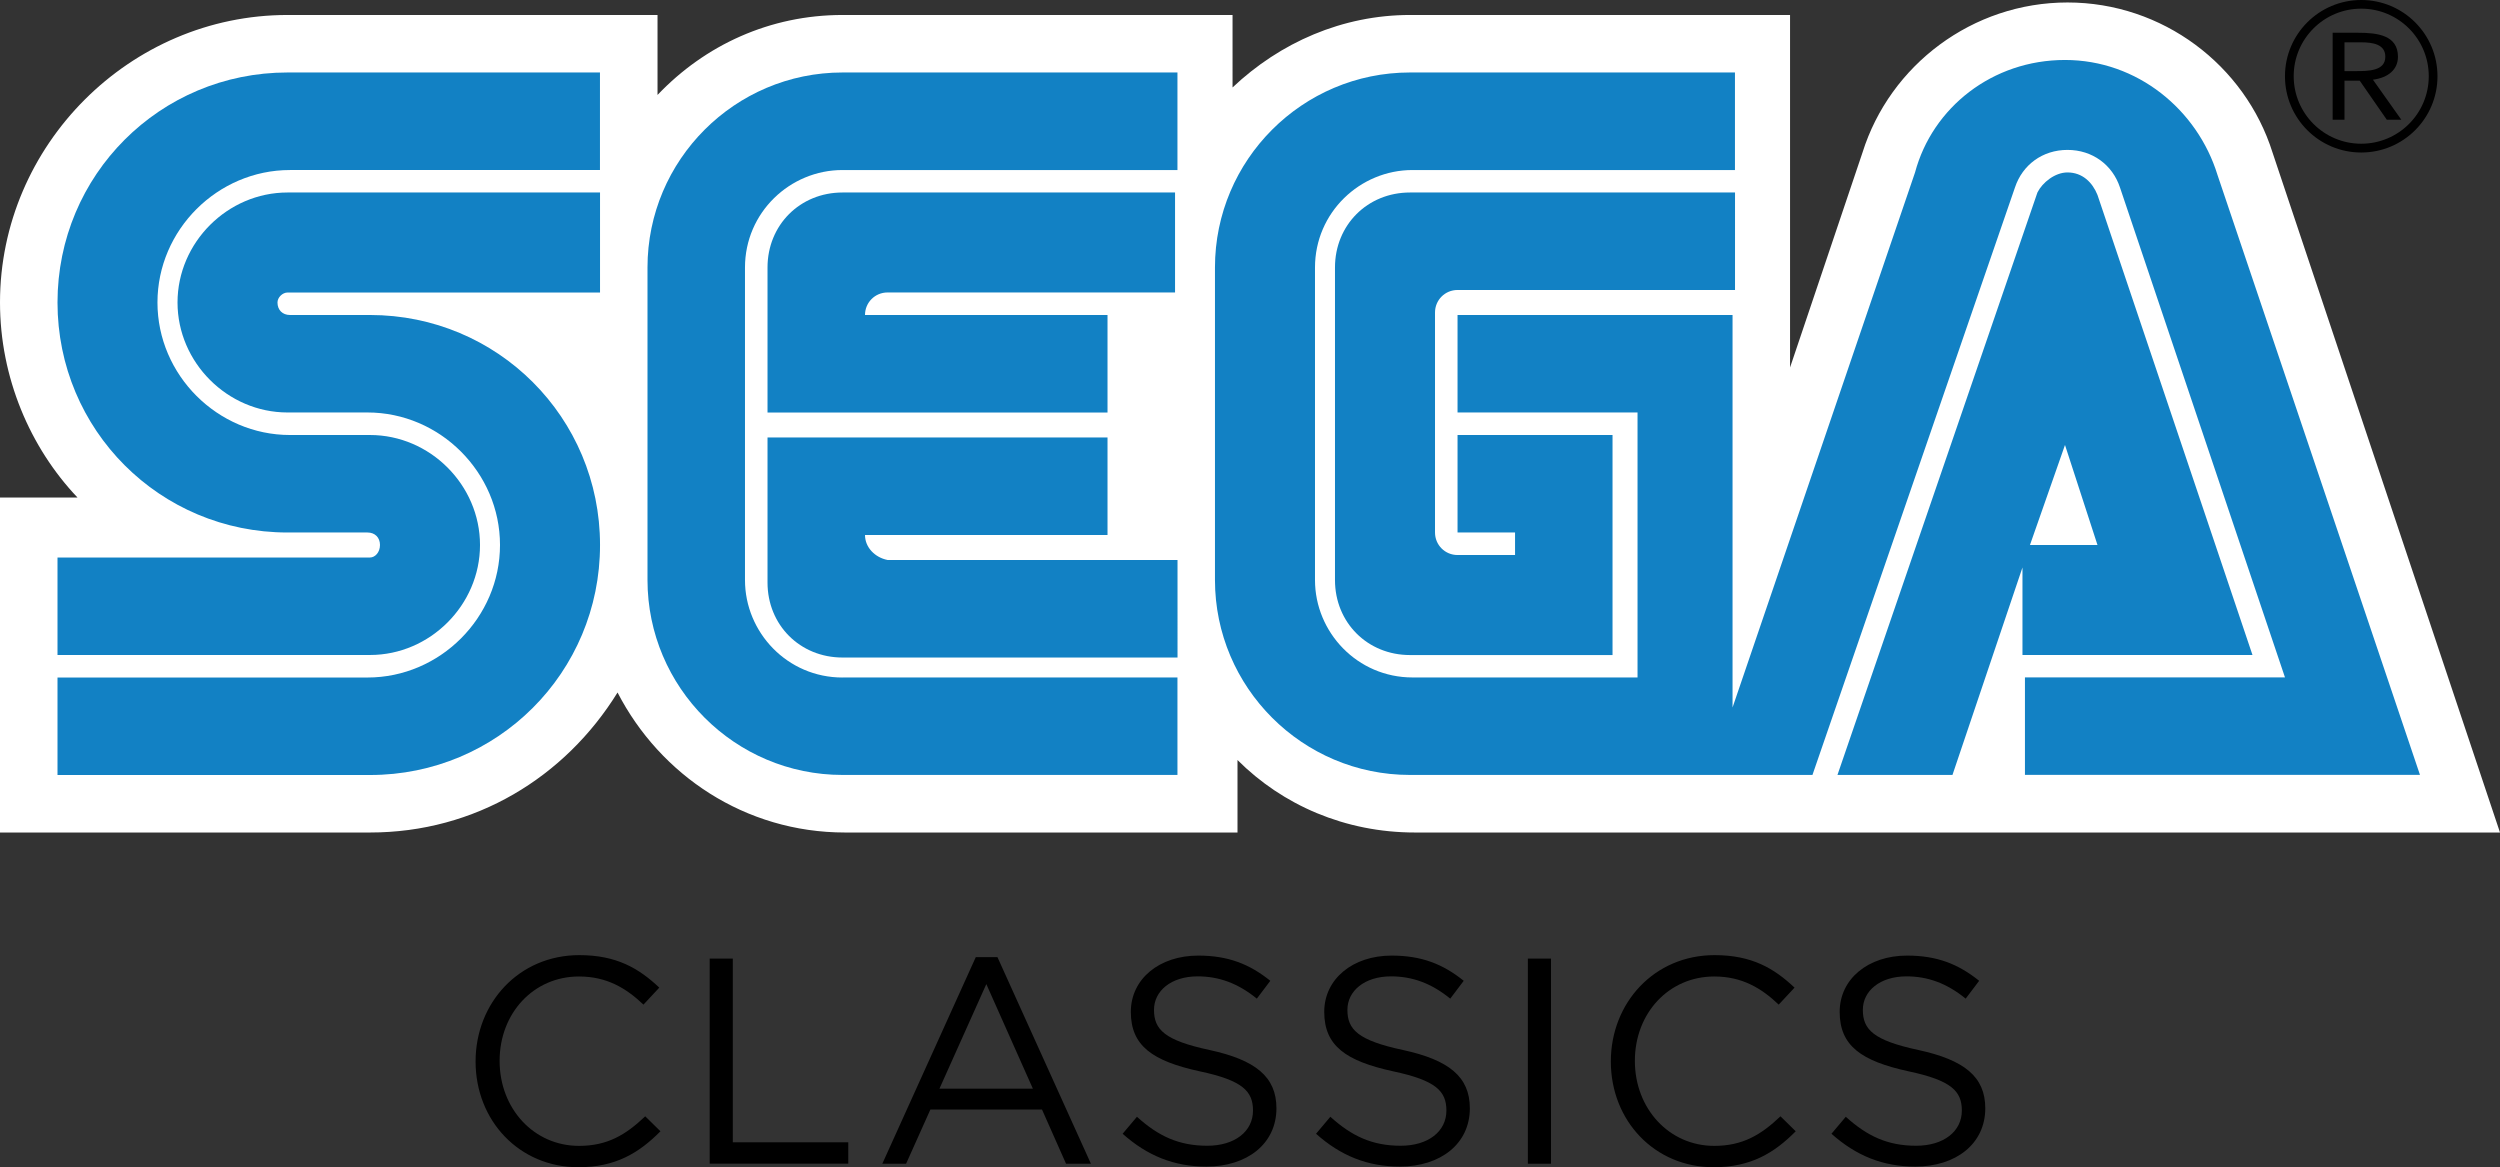 <?xml version="1.0" encoding="utf-8"?>
<!-- Generator: Adobe Illustrator 25.4.1, SVG Export Plug-In . SVG Version: 6.00 Build 0)  -->
<svg version="1.1" id="Layer_1" xmlns="http://www.w3.org/2000/svg" xmlns:xlink="http://www.w3.org/1999/xlink" x="0px" y="0px"
	 viewBox="0 0 3839 1792.4" style="enable-background:new 0 0 3839 1792.4;" xml:space="preserve">
<rect x="0" y="0" width="3839" height="1792.4" fill="#333333" stroke="none"/>
<style type="text/css">
	.st0{fill:#FFFFFF;}
	.st1{fill:#034693;}
	.st2{fill:#1281C4;}
</style>
<g>
	<g>
		<path class="st0" d="M3489.7,234.2C3447.4,99.8,3320.7,3.8,3174.9,3.8c-145.9,0-272.6,96-314.8,230.3l-111.3,330.2V23h-583.5
			c-103.7,0-199.6,42.2-272.6,111.3V23h-598.9c-111.3,0-211.1,46.1-284.1,122.8V23H441.5C199.6,23,0,222.7,0,464.5
			C0,579.7,46.1,687.2,119,764H0v514.4h568.2c161.2,0,299.4-84.5,380.1-215c65.3,126.7,195.8,215,349.3,215h602.7v-111.3
			c69.1,69.1,165.1,111.3,272.6,111.3H3839L3489.7,234.2z"/>
		<g>
			<g>
				<path class="st2" d="M568.2,856.1H88.3v149.7h479.9c92.1,0,168.9-76.8,168.9-168.9S660.3,668,568.2,668H445.3
					c-111.3,0-203.5-92.1-203.5-203.5S334,261.1,445.3,261.1h476V111.3H441.5c-195.8,0-353.2,157.4-353.2,353.2
					s157.4,353.2,353.2,353.2h122.8c11.5,0,19.2,7.7,19.2,19.2C583.5,848.4,575.8,856.1,568.2,856.1z"/>
				<path class="st2" d="M441.5,449.2h479.9V295.6H441.5c-92.1,0-168.9,76.8-168.9,168.9s76.8,168.9,168.9,168.9h122.8
					c111.3,0,203.5,92.1,203.5,203.5s-92.1,203.5-203.5,203.5h-476v149.7h479.9c195.8,0,353.2-157.4,353.2-353.2
					S764,483.7,568.2,483.7H445.3c-11.5,0-19.2-7.7-19.2-19.2C426.1,456.8,433.8,449.2,441.5,449.2z"/>
			</g>
			<g>
				<path class="st2" d="M2165.2,295.6c-65.3,0-115.2,49.9-115.2,115.2v479.9c0,65.3,49.9,115.2,115.2,115.2h311V668h-238v149.7
					h88.3v34.6h-88.3c-19.2,0-34.6-15.4-34.6-34.6V479.9c0-19.2,15.4-34.6,34.6-34.6h426.1V295.6H2165.2z"/>
				<path class="st2" d="M3109.6,1005.8h349.3l-238-706.4c-7.7-19.2-23-34.6-46.1-34.6c-19.2,0-38.4,15.4-46.1,30.7l-307.1,894.5
					h176.6l107.5-318.6v134.4H3109.6z M3171,683.3l49.9,153.6h-103.7L3171,683.3z"/>
				<path class="st2" d="M3405.2,268.7c-30.7-99.8-122.8-176.6-234.2-176.6s-203.5,72.9-230.3,172.8l-280.2,821.5V483.7h-422.3
					v149.7h276.4v406.9H2169c-84.5,0-149.7-69.1-149.7-149.7V410.8c0-84.5,69.1-149.7,149.7-149.7h495.2V111.3h-499.1
					c-165.1,0-299.4,134.4-299.4,299.4v479.9c0,165.1,134.4,299.4,299.4,299.4h618.1l311-902.2c11.5-34.6,42.2-57.6,80.6-57.6
					c38.4,0,69.1,23,80.6,57.6l253.4,752.4h-399.3v149.7h606.6l0,0L3405.2,268.7z"/>
			</g>
			<g>
				<path class="st2" d="M1293.7,1040.4c-84.5,0-149.7-69.1-149.7-149.7V410.8c0-84.5,69.1-149.7,149.7-149.7h514.4V111.3h-514.4
					c-165.1,0-299.4,134.4-299.4,299.4v479.9c0,165.1,134.4,299.4,299.4,299.4h514.4v-149.7H1293.7z"/>
				<path class="st2" d="M1328.3,821.5h372.4V671.8h-522.1v222.7c0,65.3,49.9,115.2,115.2,115.2h514.4V859.9h-445.3
					C1343.7,856.1,1328.3,840.7,1328.3,821.5z"/>
				<path class="st2" d="M1700.7,483.7h-372.4c0-19.2,15.4-34.6,34.6-34.6h441.5V295.6h-510.6c-65.3,0-115.2,49.9-115.2,115.2v222.7
					h522.1C1700.7,633.4,1700.7,483.7,1700.7,483.7z"/>
			</g>
		</g>
		<g>
			<path d="M3625.9,0c-64.7,0-117.1,52.4-117.1,117.1s52.4,117.1,117.1,117.1c64.7,0,117.1-52.4,117.1-117.1S3690.6,0,3625.9,0z
				 M3625.9,220.7c-57.2,0-103.7-46.4-103.7-103.7s46.4-103.7,103.7-103.7c57.2,0,103.7,46.4,103.7,103.7S3683.2,220.7,3625.9,220.7
				z"/>
			<g>
				<path d="M3582,50.3h39.2c29.7,0,61.1,3.8,61.1,36.8c0,19.4-14.5,32.1-38.4,35.3l43.6,61.5h-22.3l-41.6-60h-23.4v60H3582V50.3z
					 M3600.2,109.2h16.3c20.2,0,46.4,0,46.4-22.1c0-19.2-19.3-22.1-37.1-22.1h-25.6V109.2z"/>
			</g>
		</g>
	</g>
	<g>
		<g>
			<path d="M888.2,1792.4c-90.9,0-157.9-71.5-157.9-162.4c0-90,66.6-163.3,159.3-163.3c57.1,0,91.3,20.2,122.8,49.9l-24.3,26.1
				c-26.5-25.2-56.2-43.2-99-43.2c-69.7,0-121.9,56.2-121.9,129.6s52.6,130.5,121.9,130.5c43.2,0,71.5-16.6,101.7-45.4l23.4,23
				C981.3,1770.4,945.3,1792.4,888.2,1792.4z"/>
			<path d="M1089.8,1472h35.5v282.1h177.3v32.8h-212.8V1472z"/>
			<path d="M1675.2,1787H1637l-36.9-83.2h-171.4l-37.3,83.2h-36.5l143.5-317.2h33.3L1675.2,1787z M1514.6,1511.2l-72,160.6h143.5
				L1514.6,1511.2z"/>
			<path d="M1857.5,1612.4c70.2,15.3,102.6,40.9,102.6,89.5c0,54.5-45,89.5-107.5,89.5c-49.9,0-90.9-16.7-128.7-50.4l22-26.1
				c32.8,29.7,64.3,44.5,108,44.5c42.3,0,70.2-22,70.2-54c0-29.7-15.8-46.3-81.9-60.3c-72.4-15.8-105.7-39.1-105.7-91.3
				c0-50.4,43.6-86.4,103.5-86.4c45.9,0,78.7,13,110.7,38.7l-20.7,27.4c-29.2-23.8-58.5-34.2-90.9-34.2c-40.9,0-67,22.5-67,51.3
				C1772,1580.9,1788.2,1597.6,1857.5,1612.4z"/>
			<path d="M2154.5,1612.4c70.2,15.3,102.6,40.9,102.6,89.5c0,54.5-45,89.5-107.5,89.5c-49.9,0-90.9-16.7-128.7-50.4l22-26.1
				c32.8,29.7,64.3,44.5,108,44.5c42.3,0,70.2-22,70.2-54c0-29.7-15.8-46.3-81.9-60.3c-72.4-15.8-105.7-39.1-105.7-91.3
				c0-50.4,43.6-86.4,103.5-86.4c45.9,0,78.7,13,110.7,38.7l-20.7,27.4c-29.2-23.8-58.5-34.2-90.9-34.2c-40.9,0-67,22.5-67,51.3
				C2069,1580.9,2085.2,1597.6,2154.5,1612.4z"/>
			<path d="M2381.7,1472v315h-35.5v-315H2381.7z"/>
			<path d="M2631.5,1792.4c-90.9,0-157.9-71.5-157.9-162.4c0-90,66.6-163.3,159.3-163.3c57.1,0,91.3,20.2,122.8,49.9l-24.3,26.1
				c-26.5-25.2-56.2-43.2-99-43.2c-69.7,0-121.9,56.2-121.9,129.6s52.6,130.5,121.9,130.5c43.2,0,71.5-16.6,101.7-45.4l23.4,23
				C2724.6,1770.4,2688.6,1792.4,2631.5,1792.4z"/>
			<path d="M2946,1612.4c70.2,15.3,102.6,40.9,102.6,89.5c0,54.5-45,89.5-107.5,89.5c-49.9,0-90.9-16.7-128.7-50.4l22-26.1
				c32.8,29.7,64.3,44.5,108,44.5c42.3,0,70.2-22,70.2-54c0-29.7-15.8-46.3-81.9-60.3c-72.4-15.8-105.7-39.1-105.7-91.3
				c0-50.4,43.6-86.4,103.5-86.4c45.9,0,78.7,13,110.7,38.7l-20.7,27.4c-29.2-23.8-58.5-34.2-90.9-34.2c-40.9,0-67,22.5-67,51.3
				C2860.5,1580.9,2876.7,1597.6,2946,1612.4z"/>
		</g>
	</g>
</g>
</svg>
